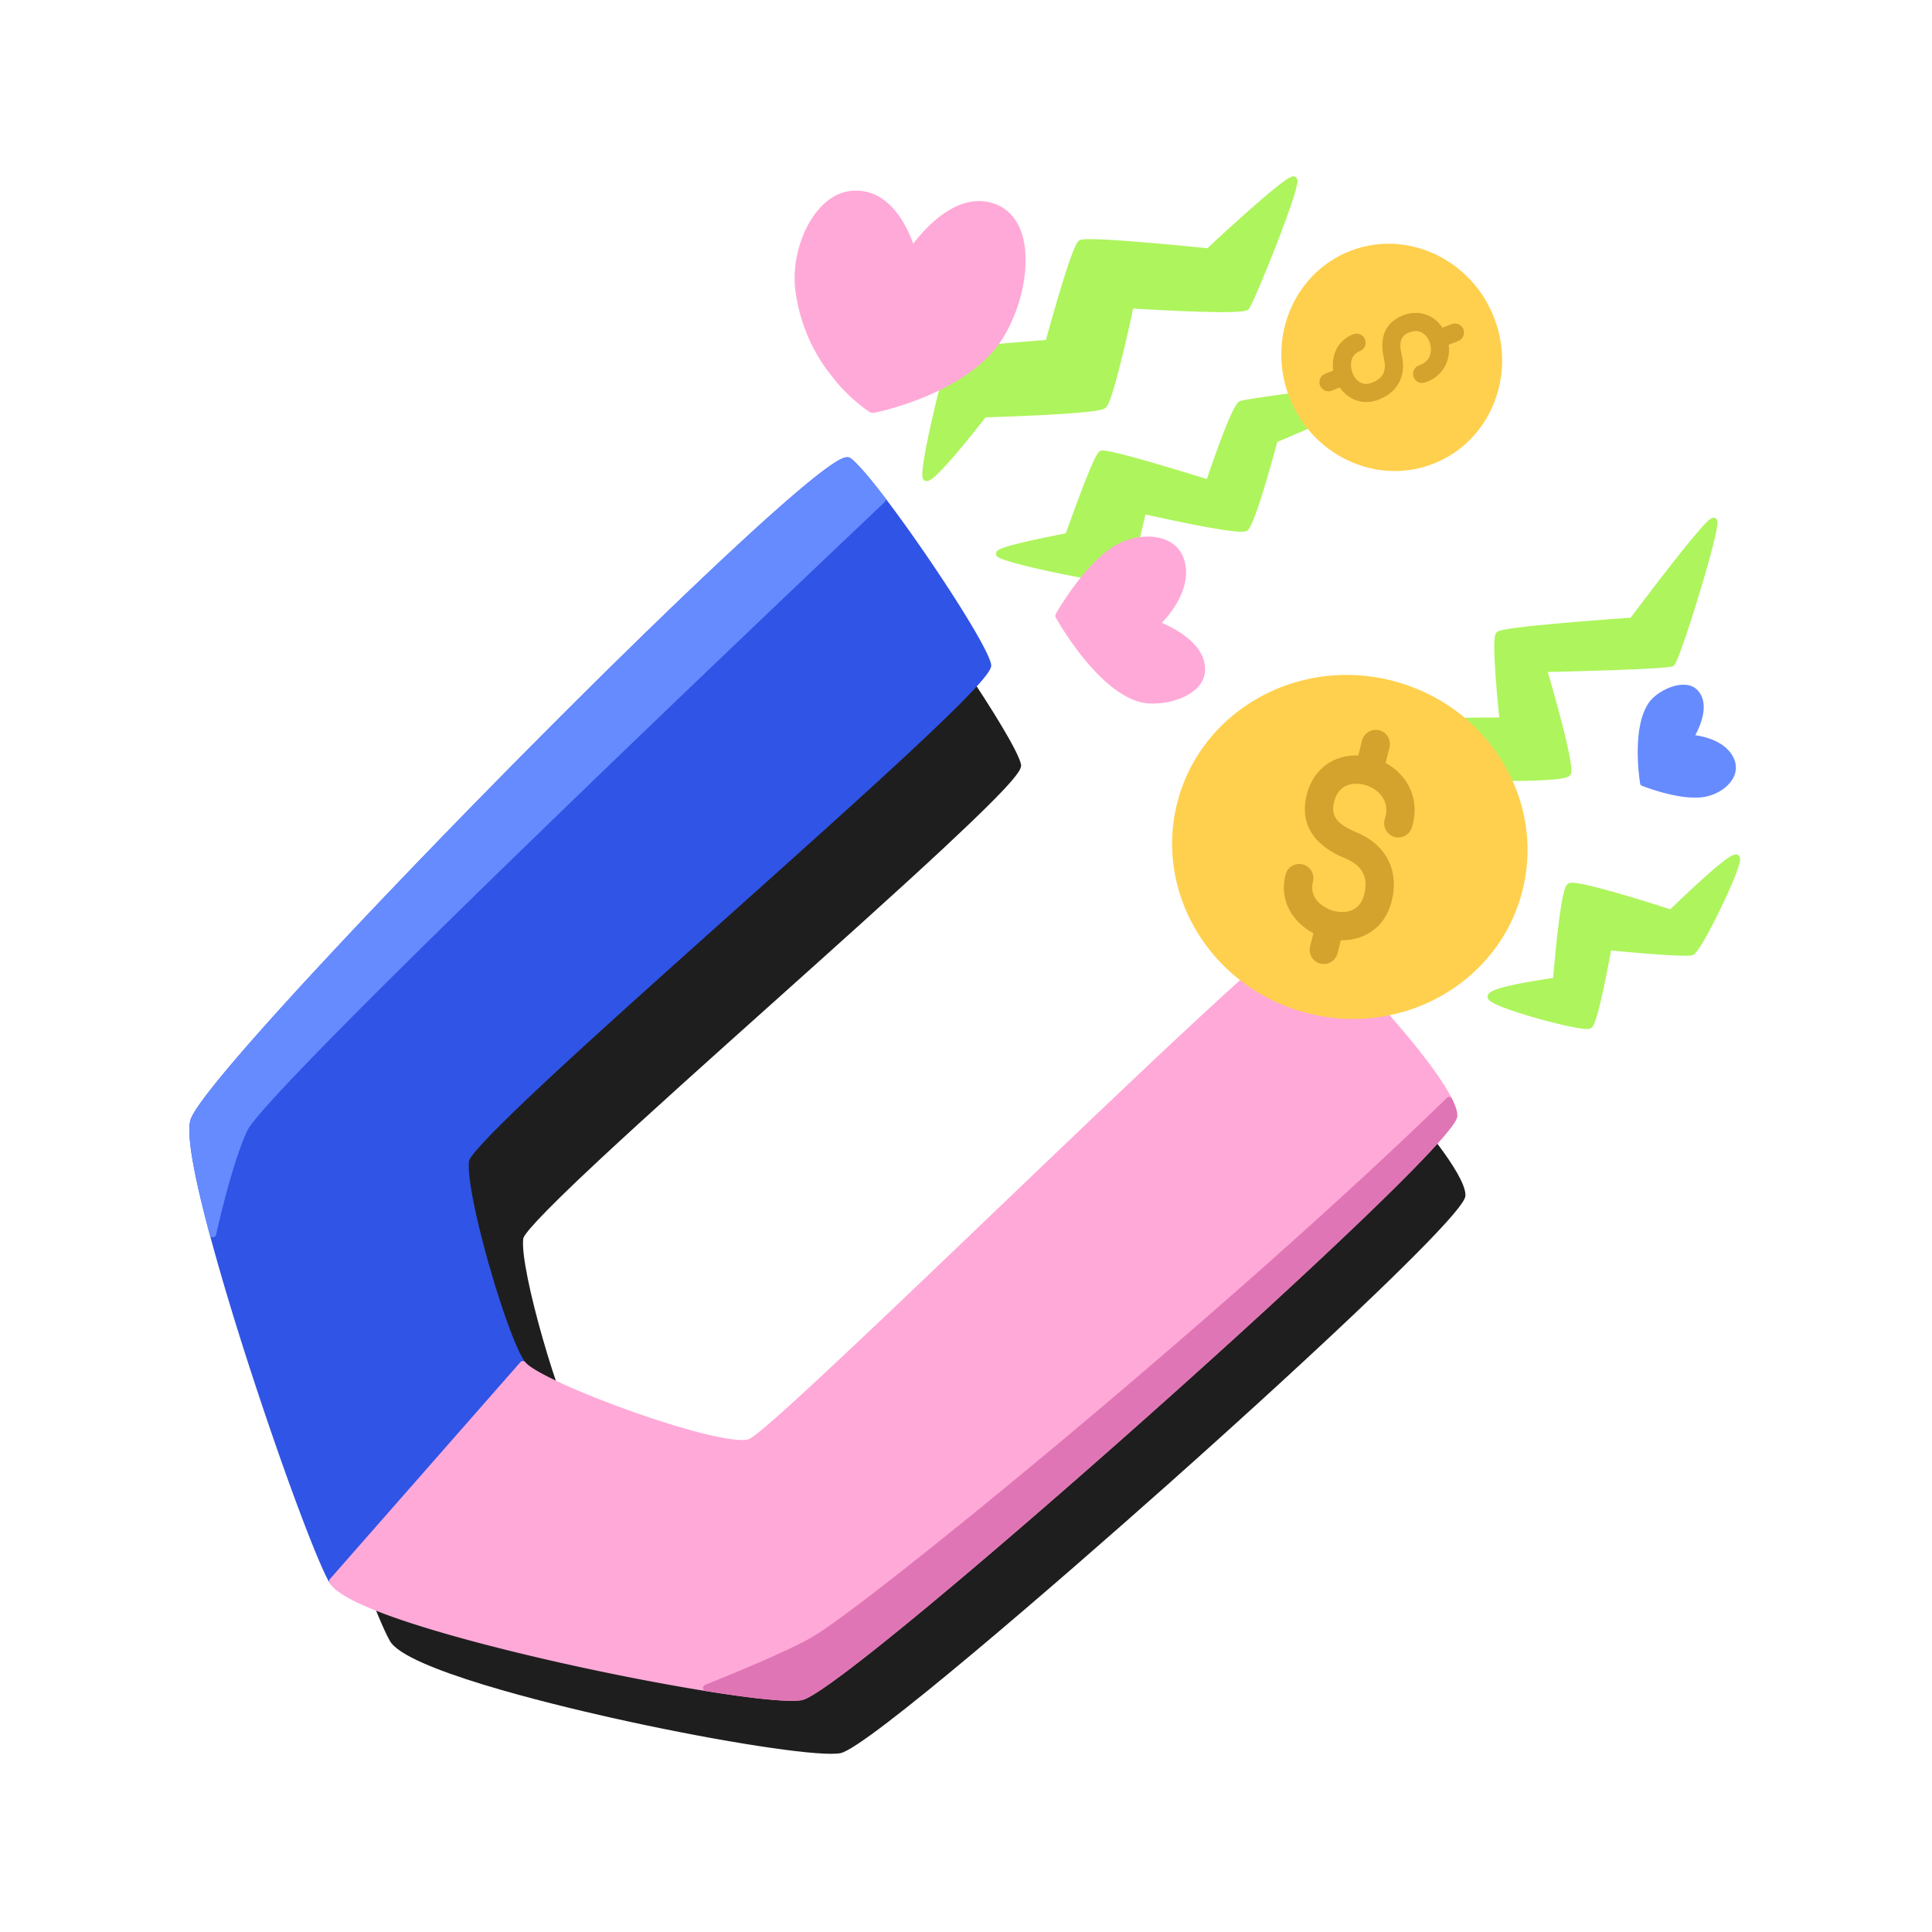 <svg xmlns="http://www.w3.org/2000/svg" viewBox="0 0 1500 1500" width="1500" height="1500"><g transform="translate(199.0 440.0) rotate(0.0 469.5 461.0) scale(0.999 0.999)"><svg width="939.698" height="922.609" viewBox="0 0 939.698 922.609"><g fill="#1e1e1e"><path d="M822.769 355.919c-16.328-1.989-386.21 367.511-407.399 374.759s-155.09-41.892-168.142-57.847-45.465-127.366-42.231-151.045c3.235-23.679 390.009-349.005 386.869-367.534-3.141-18.528-84.953-137.956-103.19-151.464C470.438-10.721 12.321 455.413 3.138 492.679s83.437 307.49 102.925 341.064c19.487 33.574 314.661 92.394 347.455 85.865s483.68-407.177 483.68-431.283-98.1-130.417-114.428-132.405z"/><path d="M446.67 922.574c-26.2 0-98.45-11.766-172.419-28.42-47.043-10.591-157.815-37.558-170.351-59.155-10.031-17.283-38.039-93.384-62.432-169.641C23.862 610.32-4.844 514.624.711 492.081c4.774-19.375 118.266-141.319 228.625-253.576C339.885 126.055 461.726 8.88 484.725.593c.863-.311 3.49-1.257 5.438.186 19.229 14.243 101.004 134.399 104.167 153.056.647 3.818-3.464 11.968-60.144 64.828-36.29 33.843-85.771 78.157-133.623 121.013-47.241 42.308-96.09 86.056-132.337 119.808-52.033 48.451-60.397 60.043-60.752 62.641-3.199 23.42 29.731 134.506 41.689 149.124 5.702 6.969 39.313 22.467 79.92 36.851 42.482 15.047 76.833 23.171 85.479 20.213 9.277-3.173 97.465-87.654 182.75-169.353 51.996-49.809 105.761-101.315 147.607-140.217 71.154-66.148 75.533-65.624 78.153-65.305 9.723 1.184 40.459 31.273 64.902 58.728 12.134 13.629 51.724 59.4 51.724 76.159 0 2.629 0 9.612-71.732 78.443-41.196 39.53-97.538 91.258-158.647 145.657C623.971 788.4 474.154 918.049 454.007 922.06c-1.739.346-4.213.514-7.336.514zM487.455 5c-2.606.137-16.084 6.181-84.36 69.893-44.131 41.182-102.047 97.965-163.078 159.89C108.09 368.641 9.489 477.354 5.566 493.277 1.78 508.64 16.983 572.4 46.231 663.834c23.891 74.684 52.281 151.918 61.994 168.654 7.891 13.595 71.929 35.354 167.125 56.787 80.822 18.197 162.188 30.965 177.68 27.881 13.966-2.781 119.959-90.103 252.03-207.634 60.873-54.172 117.133-105.8 158.416-145.375 65.379-62.674 71.044-73.902 71.224-75.85 0-9.788-19.807-38.377-50.459-72.806-30.696-34.478-55.281-55.956-61.601-57.064-3.438.813-19.546 13.003-76.197 65.728-41.542 38.663-94.479 89.374-145.672 138.415C492.339 666.443 425.807 729.75 416.18 733.043c-1.715.587-3.984.852-6.679.852-20.777.001-66.998-15.738-82.087-21.083-35.538-12.588-74.712-29.343-82.121-38.398-7.673-9.38-19.713-45.47-27.692-73.525-8.469-29.777-16.878-66.284-15.081-79.441 1.614-11.819 74.637-77.964 194.708-185.497 47.051-42.138 95.704-85.71 131.758-119.276 51.179-47.647 59.866-59.419 60.388-62.156-3.377-17.88-83.39-135.226-101.918-149.518z"/></g></svg></g><g transform="translate(147.0 355.0) rotate(0.0 492.0 483.0) scale(1 0.999)"><svg width="984.415" height="966.509" viewBox="0 0 984.415 966.509"><path d="M214.685 546.63c3.389-24.812 408.668-365.702 405.377-385.117S531.045 16.957 511.935 2.802C492.825-11.353 12.791 477.081 3.169 516.13s87.429 322.2 107.849 357.381l147.918-168.61c-13.676-16.718-47.641-133.46-44.251-158.271z" fill="#3054e5"/><path d="M111.018 876.011a2.5 2.5 0 0 1-2.162-1.245c-10.508-18.104-39.85-97.835-65.409-177.733C28.598 650.614-5.289 540.005.742 515.532c4.997-20.28 123.905-148.036 239.532-265.652C356.101 132.06 483.754 9.292 507.836.615c.889-.32 3.595-1.296 5.586.178 20.14 14.918 105.792 140.763 109.104 160.302.643 3.794-3.641 12.478-62.985 67.822-38.024 35.461-89.872 81.895-140.013 126.8-49.501 44.332-100.688 90.174-138.67 125.542-54.55 50.794-63.322 62.972-63.696 65.71-1.463 10.714 4.681 42.567 15.654 81.148 10.5 36.921 22.037 67.845 28.056 75.202a2.5 2.5 0 0 1-.056 3.232l-147.918 168.61a2.5 2.5 0 0 1-1.879.851zM510.692 4.996c-2.637.065-16.527 6.114-88.268 73.043C376.201 121.162 315.5 180.67 251.502 245.601 113.133 385.986 9.715 500.011 5.596 516.728c-3.972 16.119 11.958 82.953 42.613 178.781 23.784 74.352 51.827 151.12 63.301 173.65l144.223-164.398c-8.041-11.94-19.797-47.395-27.727-75.277-8.871-31.19-17.679-69.424-15.798-83.193 1.686-12.344 78.189-81.64 203.985-194.3 49.353-44.2 100.386-89.904 138.18-125.093 53.736-50.033 62.721-62.29 63.2-65.105-3.475-18.674-87.517-141.932-106.88-156.797z" fill="#3054e5"/><path d="M862.012 372.828c-17.11-2.084-404.687 385.093-426.89 392.688-22.202 7.595-162.51-43.896-176.187-60.614l-147.918 168.61c20.419 35.181 329.715 96.814 364.078 89.973 34.363-6.842 506.82-426.658 506.82-451.917s-102.793-136.656-119.903-138.74z" fill="#ffa9d8"/><path d="M467.908 966.474c-27.436.001-103.128-12.33-180.629-29.779C238 925.6 121.967 897.356 108.856 874.766a2.5 2.5 0 0 1 .283-2.904l147.918-168.61a2.5 2.5 0 0 1 3.814.066c5.986 7.318 41.228 23.573 83.796 38.651 44.538 15.776 80.567 24.288 89.646 21.181 9.746-3.334 102.163-91.865 191.537-177.481 54.483-52.192 110.821-106.161 154.668-146.924 74.527-69.283 79.078-68.731 81.796-68.399 10.157 1.237 42.334 32.746 67.933 61.498 12.708 14.273 54.168 62.204 54.168 79.723 0 2.741 0 10.021-75.127 82.11-43.166 41.42-102.202 95.622-166.234 152.622-119.838 106.677-249.018 215.962-267.47 219.636-1.82.362-4.408.537-7.676.538zm-353.722-92.783c11.723 14.338 77.686 36.399 174.19 58.126 84.703 19.071 169.985 32.449 186.23 29.215 14.662-2.919 125.825-94.498 264.321-217.754 63.823-56.8 122.782-110.91 166.017-152.363 68.493-65.67 74.318-77.351 74.472-79.367 0-10.294-20.766-40.282-52.903-76.379-32.217-36.187-58.032-58.716-64.643-59.836-3.537.779-20.347 13.468-79.815 68.812-43.545 40.526-99.059 93.706-152.745 145.135-113.607 108.83-183.313 175.159-193.377 178.602-1.79.612-4.159.889-6.972.889-21.733.001-70.156-16.489-85.962-22.088-34.662-12.278-72.622-28.334-83.937-38.133L114.187 873.691z" fill="#ffa9d8"/><path d="M538.126 33.063c-11.53-15.134-21.166-26.538-26.192-30.261C492.825-11.353 12.791 477.081 3.169 516.13c-2.883 11.7 3.813 45.318 15.152 87.611 5.665-25.023 14.485-59.557 24.149-80.984 14.71-32.614 408.456-407.01 495.655-489.694z" fill="#668bff"/><path d="M18.321 606.241a2.5 2.5 0 0 1-2.414-1.853C3.092 556.595-2.01 526.699.742 515.531c4.997-20.28 123.904-148.036 239.532-265.652C356.101 132.06 483.754 9.292 507.836.615c.889-.32 3.596-1.296 5.586.178 6.188 4.584 17.931 19.255 26.692 30.755a2.5 2.5 0 0 1-.269 3.329C459.73 110.845 59.335 491.448 44.75 523.785c-9.563 21.201-18.324 55.483-23.99 80.509a2.502 2.502 0 0 1-2.389 1.948h-.05zM510.691 4.996c-2.637.065-16.527 6.114-88.268 73.044-46.223 43.123-106.924 102.631-170.922 167.562C113.133 385.986 9.715 500.011 5.596 516.728c-1.65 6.698-.675 25.516 12.568 76.617 5.659-23.843 13.508-52.728 22.027-71.617C54.715 489.526 420.18 141.469 534.774 32.794 523.559 18.173 515.06 8.361 510.691 4.995z" fill="#668bff"/><g fill="#e075b5"><path d="M401.342 956.424c36.737 5.929 64.729 8.857 73.753 7.061 34.363-6.842 506.82-426.658 506.82-451.917 0-2.912-1.381-6.981-3.825-11.884-166.78 162.665-451.439 395.88-494.465 420.12-18.885 10.64-58.535 27.073-82.284 36.62z"/><path d="M467.621 966.503c-16.699 0-47.696-4.548-66.677-7.612a2.5 2.5 0 0 1-.534-4.788c22.477-9.036 63.016-25.789 81.99-36.479 21.815-12.291 104.242-77.217 200.445-157.888 113.446-95.13 220.423-190.569 293.501-261.843a2.5 2.5 0 0 1 3.983.675c2.75 5.518 4.087 9.77 4.087 12.999 0 2.741 0 10.021-75.127 82.11-43.166 41.42-102.202 95.622-166.234 152.622-119.838 106.677-249.018 215.963-267.47 219.636-1.975.393-4.697.567-7.963.567zm-56.981-11.144c33.281 5.123 56.37 7.185 63.968 5.673 14.662-2.919 125.825-94.498 264.321-217.754 63.823-56.8 122.782-110.91 166.017-152.363 68.493-65.67 74.318-77.351 74.472-79.367 0-1.317-.403-3.661-2.103-7.617-164.39 159.89-447.641 392.8-492.46 418.05-17.032 9.596-50.984 23.921-74.214 33.378z"/></g></svg></g><g transform="translate(1067.0 402.0) rotate(0.0 142.0 198.5) scale(0.998 0.998)"><svg width="284.578" height="397.727" viewBox="0 0 284.578 397.727"><g fill="#aef45d"><path d="M3.099 280.799c-4.239 0 15.308-116.394 18.382-119.759 3.075-3.365 78.513-3.166 78.513-3.166s-6.82-63.206-2.979-67.037 103.759-10.673 103.759-10.673S260.226.4 264.151 2.542s-29.055 108.575-32.924 110.704c-3.87 2.129-99.576 4.303-99.576 4.303s22.152 74.769 18.804 80.969c-3.349 6.2-104.871 2.857-104.871 2.857S7.337 280.798 3.098 280.798z"/><path d="M3.099 283.299c-.876 0-2.019-.468-2.598-1.78-1.883-4.272 2.764-36.242 6.993-62.308 2.156-13.284 9.401-56.859 12.141-59.857 1.117-1.222 2.646-2.896 42.207-3.658 14.747-.284 29.414-.321 35.376-.323-.542-5.259-1.734-17.251-2.647-29.392-2.536-33.707-.601-35.636.679-36.913 1.139-1.136 3.045-3.037 54.871-7.494 22.127-1.903 44.141-3.461 49.336-3.824 3.104-4.151 16.223-21.644 29.563-38.738 8.937-11.451 16.229-20.491 21.671-26.868C261.176-.139 263.123-.866 265.349.348c1.622.885 1.625 2.838 1.626 3.48.012 6.884-7.924 35.163-15.356 59.331-4.025 13.09-8.036 25.417-11.293 34.71-5.744 16.385-6.836 16.986-7.894 17.568-3.834 2.109-66.988 3.827-97.466 4.537 1.792 6.151 5.915 20.477 9.76 35.1 10.49 39.89 8.76 43.094 7.928 44.634-1.117 2.067-2.817 5.19-55.896 5.065-21.835-.051-43.609-.665-49.629-.847-2.4 4.959-10.544 21.718-18.969 38.295C7.282 283.3 5.25 283.3 3.098 283.3zm20.253-120.412c-1.493 4.11-6.09 27.289-11.002 57.622-4.48 27.663-6.705 45.596-7.241 53.937 7.185-11.513 23.785-44.17 38.224-74.155a2.536 2.536 0 0 1 2.334-1.414c46.11 1.518 96.433 1.248 102.618-1.783.956-5.93-8.789-44.269-19.03-78.835a2.5 2.5 0 0 1 2.34-3.209c34.885-.793 91.257-2.549 98.186-3.975 2.065-3.502 9.323-23.955 18.117-52.84 7.76-25.487 12.313-43.115 13.665-50.762-9.407 9.569-35.67 43.176-58.783 74.185a2.5 2.5 0 0 1-1.833 1c-36.287 2.485-95.184 7.34-102.083 10.007-1.588 4.977.548 36.491 3.618 64.94a2.499 2.499 0 0 1-2.485 2.768h-.006c-33.474-.088-70.955.763-76.636 2.514zm67.3 209.491c-1.455 5.478 71.926 25.464 76.561 22.562s14.918-61.022 14.918-61.022 59.554 5.795 64.792 3.97c5.238-1.826 38.497-69.841 34.881-73.28-3.615-3.439-50.831 42.809-50.831 42.809s-73.609-23.998-78.806-20.645-10.707 73.436-10.707 73.436-49.352 6.693-50.807 12.171z"/><path d="M165.388 397.728c-1.99 0-5.24-.375-10.871-1.48-6.444-1.264-14.838-3.279-23.636-5.674-16.013-4.359-35.06-10.445-40.492-14.452-1.841-1.358-2.565-2.833-2.153-4.385.665-2.503 3.367-5.334 27.902-9.955 9.494-1.788 18.977-3.197 22.991-3.771.423-5.116 1.637-19.271 3.25-33.544 4.188-37.057 6.844-38.771 8.431-39.795 1.575-1.016 4.208-2.716 43.41 8.766 15.828 4.636 31.377 9.616 36.087 11.136 3.205-3.114 13.025-12.602 23.044-21.701 7.162-6.505 13.031-11.551 17.446-14.997 7.513-5.865 10.605-7.098 12.729-5.079 1.375 1.309 1.141 3.433.729 5.339-1.699 7.874-10.223 26.626-17.006 40.291-9.967 20.079-16.53 30.786-19.505 31.823-5.077 1.771-47.312-2.061-63.562-3.621-.852 4.682-2.932 15.907-5.328 27.23-6.52 30.824-8.896 32.312-10.316 33.201-.569.356-1.337.669-3.151.669zM94.06 372.605c3.874 2.366 16.188 7.006 34.709 12.198 19.317 5.415 33.94 8.25 37.113 7.924 2.791-4.068 9.132-32.936 13.787-59.244a2.503 2.503 0 0 1 2.704-2.053c27.899 2.715 59.355 5.057 63.578 4.134 2.171-1.8 9.775-14.768 19.032-33.869 8.032-16.572 12.856-28.604 14.209-33.752-7.401 4.563-28.186 23.351-46.47 41.26a2.499 2.499 0 0 1-2.524.591c-33.591-10.951-70.896-21.573-76.635-20.847-2.872 4.691-7.107 39.61-9.611 71.457a2.5 2.5 0 0 1-2.156 2.281c-19.657 2.666-42.027 7.001-47.735 9.92zm-3.408-.227 2.416.642z"/></g></svg></g><g transform="translate(716.0 137.0) rotate(0.0 178.0 157.5) scale(0.999 0.999)"><svg width="356.301" height="315.461" viewBox="0 0 356.301 315.461"><g fill="#aef45d"><path d="M59.871 293.134c-1.051 3.736 92.628 24.095 97.147 19.019 3.892-4.371 14.555-52.494 14.555-52.494s74.715 17.137 79.802 13.4c5.087-3.738 22.479-68.556 22.479-68.556s80.548-33.533 79.943-38.633-99.972 9.258-105.596 10.913-25.362 61.477-25.362 61.477-79.212-24.839-83.43-22.647-25.947 63.959-25.947 63.959-52.54 9.826-53.591 13.562z"/><path d="M152.226 315.417c-6.044 0-17.891-1.321-41.73-6.077-21.094-4.209-45.348-10.057-50.891-13.091-2.418-1.324-2.379-2.944-2.141-3.792.523-1.857 1.063-3.777 29.059-9.946 10.637-2.344 21.301-4.41 25.062-5.127 1.46-4.119 6.043-16.964 10.932-29.855 12.257-32.324 14.353-33.413 15.74-34.133 1.406-.73 3.529-1.832 45.151 10.32 16.078 4.694 31.991 9.611 37.837 11.429 1.614-4.808 5.535-16.338 9.824-27.873 11.711-31.498 14.664-32.367 16.428-32.886 3.101-.913 28.621-4.768 52.881-7.8 49.896-6.236 53.129-4.103 54.509-3.192.794.524 1.29 1.299 1.394 2.182.292 2.463.594 5.01-41.202 23.804-17.17 7.721-34.588 15.056-39.127 16.957-5.479 20.351-17.967 64.97-23.095 68.737-1.521 1.117-4.065 2.987-43.773-4.86-15.071-2.978-29.906-6.275-35.615-7.561-3.048 13.588-10.821 46.939-14.582 51.163-.543.611-1.427 1.601-6.659 1.601zM65.08 293.141c6.863 2.373 23.065 6.531 42.99 10.607 27.122 5.549 44.079 7.453 47.244 6.518 2.359-3.622 8.804-28.519 13.818-51.147a2.5 2.5 0 0 1 3-1.895c34.552 7.925 72.837 15.17 77.842 13.739 3.062-3.406 13.292-36.645 21.466-67.107a2.5 2.5 0 0 1 1.454-1.66c27.072-11.27 64.945-28.09 75.787-34.915-5.272-.095-18.021.536-48.712 4.395-25.152 3.163-47.736 6.682-50.865 7.454-3.57 2.994-14.896 32.654-23.891 59.914a2.5 2.5 0 0 1-3.122 1.602c-35.456-11.118-75.354-22.62-81.531-22.682-3.53 4.597-16.439 38.841-24.74 62.438a2.5 2.5 0 0 1-1.899 1.628c-19.498 3.647-40.68 8.333-48.841 11.112zM2.784 233.825c-2.959-5.641 18.073-93.967 21.92-96.568s73.377-7.787 73.377-7.787 20.187-74.5 25.377-77.634 99.057 6.541 99.057 6.541S285.019-.153 288.84 2.593c3.822 2.746-33.237 94.508-36.88 98.749-3.644 4.241-89.988-1.309-89.988-1.309s-15.578 73.431-21.134 77.881c-5.556 4.449-92.834 6.832-92.834 6.832S5.743 239.465 2.783 233.824z"/><path d="M3.688 236.748c-.186 0-.352-.015-.509-.028a3.21 3.21 0 0 1-2.609-1.733c-2.118-4.036 3.283-30.044 8.187-51.151 2.754-11.857 5.623-23.173 8.078-31.865 4.332-15.339 5.517-16.14 6.47-16.784 3.863-2.612 50.859-6.423 72.831-8.077 1.381-5.04 5.644-20.471 10.294-35.998 11.668-38.958 14.315-40.556 15.737-41.415 1.377-.831 3.938-2.378 52.977 1.744 20.885 1.755 41.515 3.828 46.497 4.335 3.453-3.22 17.099-15.902 30.946-28.189 9.382-8.325 17.027-14.849 22.721-19.389C285.762-.138 288.289-.88 290.301.565c.498.358 1.124 1.055 1.278 2.342.63 5.273-8.91 31.142-17.023 51.914-7.156 18.32-18.308 45.371-20.697 48.152-1.221 1.42-3.064 3.566-48.354 1.805-17.817-.693-35.522-1.744-41.538-2.114-1.159 5.373-4.4 20.204-8.047 35.232-9.379 38.657-12.174 40.895-13.517 41.971-1.332 1.066-4.103 3.285-49.936 5.63-19.328.989-38.356 1.574-43.21 1.716-2.446 3.143-10.704 13.69-19.392 24.076-19.834 23.708-24.143 25.459-26.175 25.459zm22.591-97.461c-1.717 3.045-6.926 20.98-12.744 46.071-5.491 23.682-8.255 39.61-8.539 45.393 6.56-4.969 25.054-26.848 41.029-47.533a2.5 2.5 0 0 1 1.91-.971c40.917-1.117 86.69-3.699 91.342-6.295 3.292-3.612 12.857-41.596 20.249-76.438a2.506 2.506 0 0 1 2.606-1.976c38.928 2.502 82.588 4.009 88.085 1.952 1.901-2.988 10.546-23.084 19.832-46.881 9.7-24.857 14.815-40.207 16.19-46.366-9.14 5.879-37.285 30.8-62.015 53.958a2.493 2.493 0 0 1-1.965.662c-34.607-3.567-91.158-8.53-97.473-6.865-3.724 4.418-16.38 46.927-24.292 76.125a2.5 2.5 0 0 1-2.227 1.839c-25.336 1.89-66.582 5.499-71.988 7.324z"/></g></svg></g><g transform="translate(815.0 420.0) rotate(95.875 64.5 60.0) scale(1.174 1.178)"><svg width="109.897" height="101.907" viewBox="0 0 109.897 101.907"><g fill="#FFA9D8"><path d="M57.4 35.958S65.187 2.351 85.838 2.5c14.47.1 23.8 24.674 21.093 38.667-5.451 28.218-48.66 58.239-48.66 58.239s-32.2-14.048-46.7-31.841C-.048 53.3-2.16 29.281 15.1 23.047c20.208-7.295 42.3 12.911 42.3 12.911z"/><path d="M58.271 101.907a2.511 2.511 0 0 1-1-.208c-1.338-.584-32.928-14.5-47.636-32.554-8.056-9.891-11.523-23.557-8.626-34.008A20.565 20.565 0 0 1 14.255 20.7c17.03-6.147 34.773 5.459 41.769 10.877C58.856 22.381 67.61 0 85.7 0h.16c5.24.038 10.231 2.768 14.432 7.9 7.086 8.649 11.082 23.471 9.1 33.744-5.58 28.884-47.89 58.569-49.689 59.819a2.5 2.5 0 0 1-1.432.444zM24.392 23.966a24.692 24.692 0 0 0-8.439 1.434A15.553 15.553 0 0 0 5.827 36.472c-2.444 8.822.715 20.958 7.685 29.514C25.85 81.134 51.911 93.73 57.987 96.534c6.807-4.957 41.781-31.464 46.49-55.841 1.706-8.831-1.908-22.122-8.056-29.627C94.169 8.318 90.5 5.034 85.82 5h-.12C67.35 5 59.911 36.206 59.838 36.522a2.5 2.5 0 0 1-4.122 1.278c-.178-.159-15.39-13.834-31.324-13.834z"/></g></svg></g><g transform="translate(992.0 192.0) rotate(54.392 88.5 85.5) scale(0.64 0.64)"><svg width="276.505" height="267.11" viewBox="0 0 276.505 267.11"><ellipse cx="138.252" cy="133.555" fill="#ffd04d" rx="130.696" ry="136.036" transform="matrix(.245 -.969 .969 .245 -25.115 234.855)"/><path d="M140.809 267.093c-11.603 0-23.411-1.424-35.204-4.405C31.546 243.964-14.059 170.803 3.942 99.599 21.944 28.395 96.84-14.301 170.9 4.422c35.857 9.065 66.18 31.01 85.383 61.79 19.223 30.813 25.004 66.788 16.279 101.299-15.135 59.865-70.494 99.582-131.753 99.582zM135.693 5.017c-59.027 0-112.339 38.202-126.903 95.807-17.326 68.531 26.655 138.968 98.041 157.016a138.563 138.563 0 0 0 33.981 4.252c59.027.002 112.339-38.201 126.903-95.807 8.389-33.179 2.822-67.78-15.674-97.427-18.516-29.679-47.768-50.842-82.367-59.589a138.563 138.563 0 0 0-33.981-4.252z" fill="#ffd04d"/><path d="M172.732 125.699c5.801 1.831 11.988-1.41 13.809-7.216 4.731-15.086 1.547-30.082-8.736-41.142-3.359-3.612-7.349-6.628-11.704-8.987l3.033-11.998c1.491-5.899-2.081-11.89-7.981-13.381-5.899-1.491-11.89 2.081-13.381 7.981l-2.923 11.56c-3.826-.137-7.642.194-11.325 1.06-13.75 3.235-24.035 13.225-28.219 27.408-4.727 16.023-3.457 37.958 29.429 51.458 13.412 5.506 18.186 14.805 14.594 28.426-4.333 16.431-20.311 13.216-23.446 12.383-7.151-1.847-19.756-8.974-16.278-22.731 1.491-5.899-2.081-11.89-7.981-13.381-5.899-1.491-11.89 2.081-13.381 7.981-5.227 20.673 6.177 37.28 21.709 45.43l-2.58 10.204c-1.491 5.899 2.081 11.89 7.981 13.381 5.899 1.491 11.89-2.081 13.381-7.981l2.554-10.102c16.929.266 33.876-8.824 39.346-29.566 6.426-24.366-3.867-44.713-27.532-54.428-17.819-7.315-19.586-14.928-16.663-24.841 1.964-6.659 6.046-10.761 12.132-12.193 7.87-1.851 17.369 1.158 23.096 7.319 4.951 5.325 6.246 11.901 3.849 19.546-1.821 5.806 1.41 11.988 7.216 13.809z" fill="#d3a32d"/></svg></g><g transform="translate(910.0 524.0) rotate(0.0 138.0 133.5) scale(0.998 1)"><svg width="276.505" height="267.11" viewBox="0 0 276.505 267.11"><ellipse cx="138.252" cy="133.555" fill="#ffd04d" rx="130.696" ry="136.036" transform="matrix(.245 -.969 .969 .245 -25.115 234.855)"/><path d="M140.809 267.093c-11.603 0-23.411-1.424-35.204-4.405C31.546 243.964-14.059 170.803 3.942 99.599 21.944 28.395 96.84-14.301 170.9 4.422c35.857 9.065 66.18 31.01 85.383 61.79 19.223 30.813 25.004 66.788 16.279 101.299-15.135 59.865-70.494 99.582-131.753 99.582zM135.693 5.017c-59.027 0-112.339 38.202-126.903 95.807-17.326 68.531 26.655 138.968 98.041 157.016a138.563 138.563 0 0 0 33.981 4.252c59.027.002 112.339-38.201 126.903-95.807 8.389-33.179 2.822-67.78-15.674-97.427-18.516-29.679-47.768-50.842-82.367-59.589a138.563 138.563 0 0 0-33.981-4.252z" fill="#ffd04d"/><path d="M172.732 125.699c5.801 1.831 11.988-1.41 13.809-7.216 4.731-15.086 1.547-30.082-8.736-41.142-3.359-3.612-7.349-6.628-11.704-8.987l3.033-11.998c1.491-5.899-2.081-11.89-7.981-13.381-5.899-1.491-11.89 2.081-13.381 7.981l-2.923 11.56c-3.826-.137-7.642.194-11.325 1.06-13.75 3.235-24.035 13.225-28.219 27.408-4.727 16.023-3.457 37.958 29.429 51.458 13.412 5.506 18.186 14.805 14.594 28.426-4.333 16.431-20.311 13.216-23.446 12.383-7.151-1.847-19.756-8.974-16.278-22.731 1.491-5.899-2.081-11.89-7.981-13.381-5.899-1.491-11.89 2.081-13.381 7.981-5.227 20.673 6.177 37.28 21.709 45.43l-2.58 10.204c-1.491 5.899 2.081 11.89 7.981 13.381 5.899 1.491 11.89-2.081 13.381-7.981l2.554-10.102c16.929.266 33.876-8.824 39.346-29.566 6.426-24.366-3.867-44.713-27.532-54.428-17.819-7.315-19.586-14.928-16.663-24.841 1.964-6.659 6.046-10.761 12.132-12.193 7.87-1.851 17.369 1.158 23.096 7.319 4.951 5.325 6.246 11.901 3.849 19.546-1.821 5.806 1.41 11.988 7.216 13.809z" fill="#d3a32d"/></svg></g><g transform="translate(1350.0 541.0) rotate(45.67 -44.5 41.5) scale(-0.81 0.814)"><svg width="109.897" height="101.907" viewBox="0 0 109.897 101.907"><g fill="#668BFF"><path d="M57.4 35.958S65.187 2.351 85.838 2.5c14.47.1 23.8 24.674 21.093 38.667-5.451 28.218-48.66 58.239-48.66 58.239s-32.2-14.048-46.7-31.841C-.048 53.3-2.16 29.281 15.1 23.047c20.208-7.295 42.3 12.911 42.3 12.911z"/><path d="M58.271 101.907a2.511 2.511 0 0 1-1-.208c-1.338-.584-32.928-14.5-47.636-32.554-8.056-9.891-11.523-23.557-8.626-34.008A20.565 20.565 0 0 1 14.255 20.7c17.03-6.147 34.773 5.459 41.769 10.877C58.856 22.381 67.61 0 85.7 0h.16c5.24.038 10.231 2.768 14.432 7.9 7.086 8.649 11.082 23.471 9.1 33.744-5.58 28.884-47.89 58.569-49.689 59.819a2.5 2.5 0 0 1-1.432.444zM24.392 23.966a24.692 24.692 0 0 0-8.439 1.434A15.553 15.553 0 0 0 5.827 36.472c-2.444 8.822.715 20.958 7.685 29.514C25.85 81.134 51.911 93.73 57.987 96.534c6.807-4.957 41.781-31.464 46.49-55.841 1.706-8.831-1.908-22.122-8.056-29.627C94.169 8.318 90.5 5.034 85.82 5h-.12C67.35 5 59.911 36.206 59.838 36.522a2.5 2.5 0 0 1-4.122 1.278c-.178-.159-15.39-13.834-31.324-13.834z"/></g></svg></g><g transform="translate(792.0 123.0) rotate(52.057 -86.5 93.5) scale(-2.193 2.226)"><svg width="78.895" height="84.002" viewBox="0 0 78.895 84.002"><g fill="#FFA9D8"><path d="M44.344 37.383s21.713-10.205 30.138 3.023c5.9 9.269-2.681 25.785-14.456 32.838C36.281 87.467 11.737 79 11.737 79S-2.89 50.228 4.669 29.854c6.06-16.336 23.479-32.737 35.365-25.665 13.91 8.277 4.31 33.194 4.31 33.194z"/><path d="M29.425 84.04a61.185 61.185 0 0 1-18.5-2.674 2.5 2.5 0 0 1-1.413-1.231c-.621-1.214-15.036-29.993-7.187-51.151C7.01 16.357 17.616 4.647 27.544 1.142c5.033-1.778 9.793-1.466 13.768.9 11.545 6.868 9.134 22.918 6.956 31.172 7.483-2.4 21.424-4.983 28.322 5.849 2.336 3.668 2.911 8.4 1.661 13.689-2.055 8.7-8.863 17.8-16.941 22.636a61.569 61.569 0 0 1-31.885 8.652zm-15.912-7.113c4.648 1.3 25.382 6.06 45.228-5.828C65.735 66.91 71.62 59.074 73.386 51.6c.649-2.749 1-6.691-1.013-9.853-7.136-11.207-26.77-2.194-26.967-2.1a2.5 2.5 0 0 1-3.395-3.161c.088-.23 8.674-23.05-3.256-30.149-2.7-1.6-5.907-1.766-9.547-.48-8.508 3-18.05 13.694-22.195 24.867-6.346 17.103 4.141 41.168 6.5 46.203z"/></g></svg></g></svg>